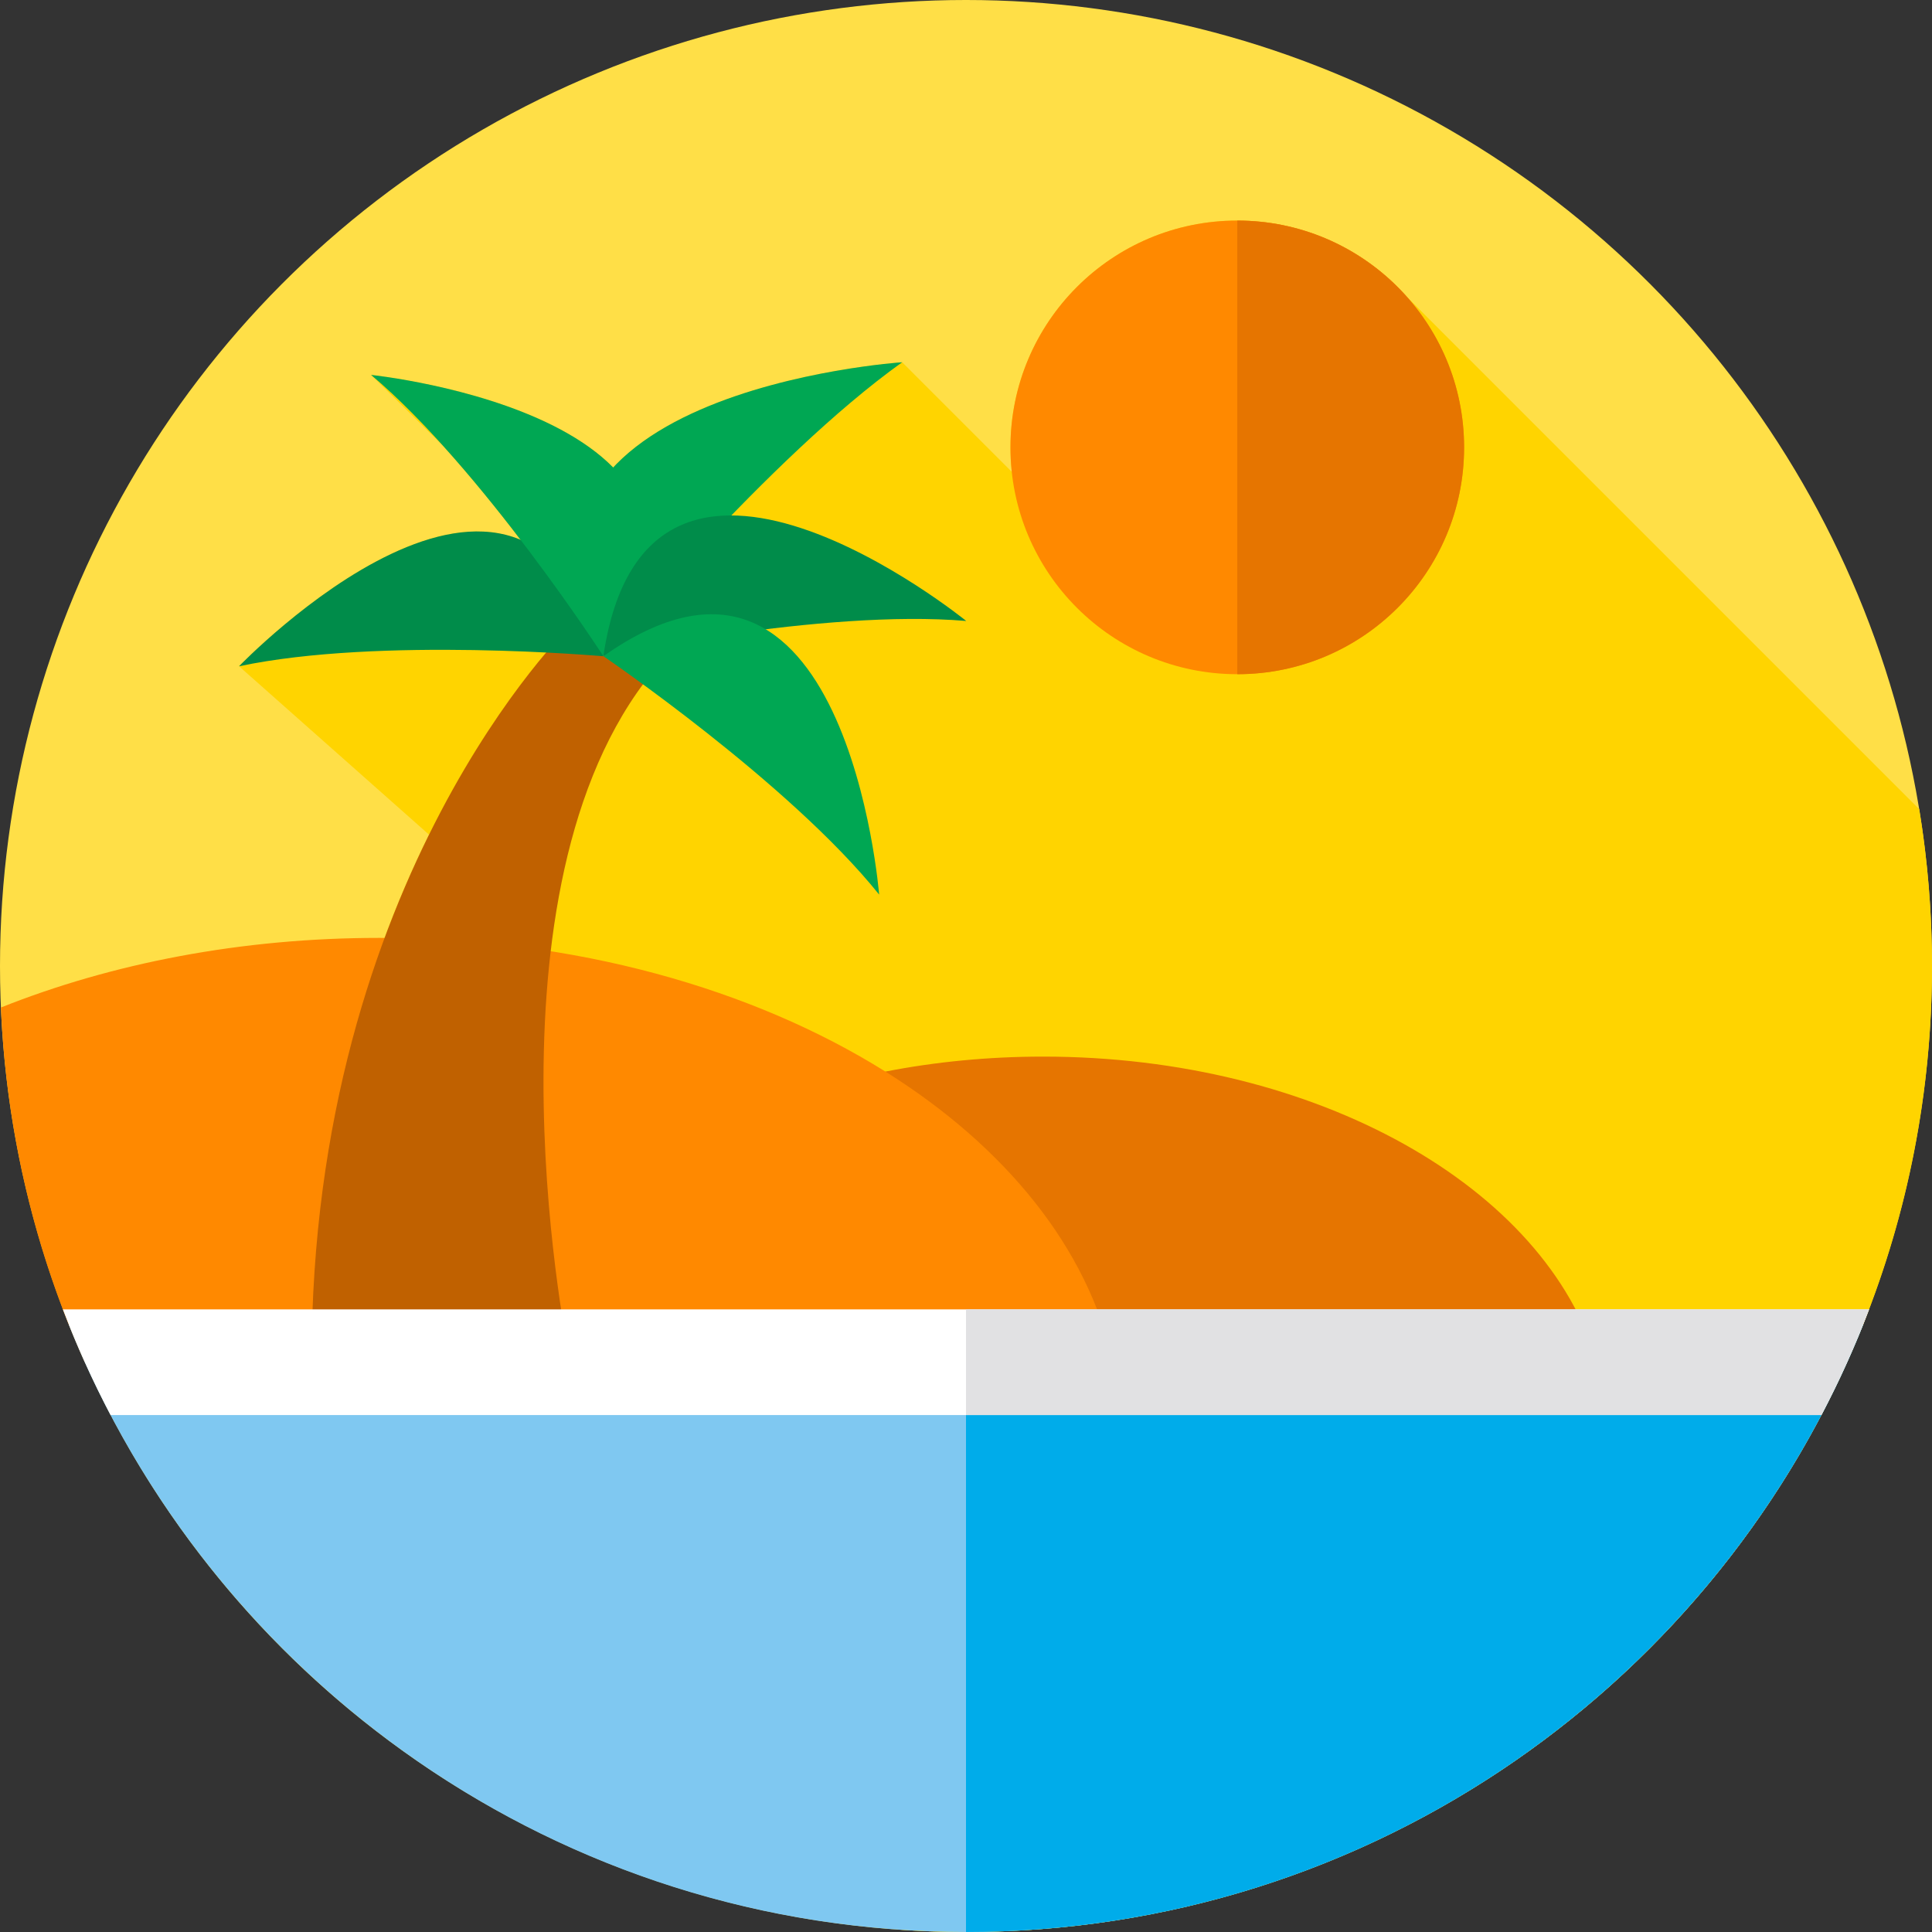 <?xml version="1.0" encoding="iso-8859-1"?>
<!-- Generator: Adobe Illustrator 19.0.0, SVG Export Plug-In . SVG Version: 6.00 Build 0)  -->
<svg version="1.1" id="Layer_1" xmlns="http://www.w3.org/2000/svg" xmlns:xlink="http://www.w3.org/1999/xlink" x="0px" y="0px"
	 viewBox="0 0 512 512" style="enable-background:new 0 0 512 512;" xml:space="preserve">
<rect x="0" y="0" width="512" height="512" fill="#333333" stroke="none"/>
<circle style="fill:#FFDF47;" cx="256" cy="256" r="256"/>
<path style="fill:#FFD400;" d="M493.87,350.782l-0.011-0.011C505.552,321.458,512,289.485,512,256
	c0-14.148-1.166-28.022-3.374-41.546L372.798,78.626c-11.009-12.369-27.043-20.168-44.904-20.168
	c-33.196,0-60.106,26.911-60.106,60.106c0,2.191,0.12,4.354,0.349,6.484L239.088,96c0,0-53.941,3.572-76.583,27.895
	C142.867,103.939,98.34,99.36,98.34,99.36l19.069,18.789c7.334,8.129,14.378,16.837,20.544,24.901
	c-30.198-12.696-74.601,33.516-74.601,33.516l50.346,44.627c-16.014,32.394-31.119,78.883-31.119,139.023l155.233,151.133
	C243.822,511.771,249.884,512,256,512c105.218,0,195.592-63.486,234.952-154.234c0.057-0.132,0.114-0.263,0.171-0.395
	C492.065,355.189,492.987,352.995,493.87,350.782z"/>
<circle style="fill:#FF8900;" cx="327.89" cy="118.56" r="60.11"/>
<path style="fill:#E67500;" d="M423.23,361h-293.6c10.73-36.96,51.74-66.65,105.01-77.02c13.26-2.59,27.29-3.97,41.79-3.97
	C349.2,280.01,409.83,314.84,423.23,361z"/>
<path style="fill:#FF8900;" d="M234.64,283.98c-35.11-21.97-82.24-35.43-134.07-35.43c-36.652,0-70.954,6.733-100.32,18.447
	C1.662,300.382,9.453,332.116,22.46,361h272.51C288.36,330.77,266.43,303.88,234.64,283.98z"/>
<path style="fill:#C06100;" d="M150.98,166.046c0,0-68.4,66.197-68.4,194.17h68.4c0,0-25.007-119.886,19.858-179.46L150.98,166.046z
	"/>
<path style="fill:#008C4A;" d="M159.91,173.913c0,0-59.257-5.246-96.558,2.653C63.352,176.566,138.861,97.976,159.91,173.913z"/>
<g>
	<path style="fill:#00A753;" d="M159.856,173.833c0,0-32.334-49.935-61.516-74.473C98.34,99.36,206.755,110.508,159.856,173.833z"/>
	<path style="fill:#00A753;" d="M160.227,173.833c0,0,43.453-52.541,78.862-77.833C239.088,96,122.381,103.709,160.227,173.833z"/>
</g>
<path style="fill:#008C4A;" d="M159.91,173.814c0,0,58.161-12.499,96.151-9.251C256.061,164.563,171.454,95.863,159.91,173.814z"/>
<path style="fill:#00A753;" d="M159.91,173.902c0,0,49.196,33.447,73.073,63.173C232.983,237.076,224.274,128.438,159.91,173.902z"
	/>
<path style="fill:#7FC8F1;" d="M256,512c107.815,0,200.053-66.655,237.781-161H18.219C55.947,445.345,148.185,512,256,512z"/>
<path style="fill:#00ACEA;" d="M493.78,351C456.05,445.34,363.82,512,256,512V351H493.78z"/>
<path style="fill:#FFFFFF;" d="M16.666,347c3.662,9.625,7.886,18.971,12.635,28h453.396c4.749-9.029,8.974-18.375,12.635-28H16.666z
	"/>
<path style="fill:#E1E1E3;" d="M495.33,347c-3.66,9.63-7.88,18.97-12.63,28H256v-28H495.33z"/>
<path style="fill:#E67500;" d="M327.894,58.458V178.67c33.196,0,60.106-26.91,60.106-60.106S361.09,58.458,327.894,58.458z"/>
<g>
</g>
<g>
</g>
<g>
</g>
<g>
</g>
<g>
</g>
<g>
</g>
<g>
</g>
<g>
</g>
<g>
</g>
<g>
</g>
<g>
</g>
<g>
</g>
<g>
</g>
<g>
</g>
<g>
</g>
</svg>
